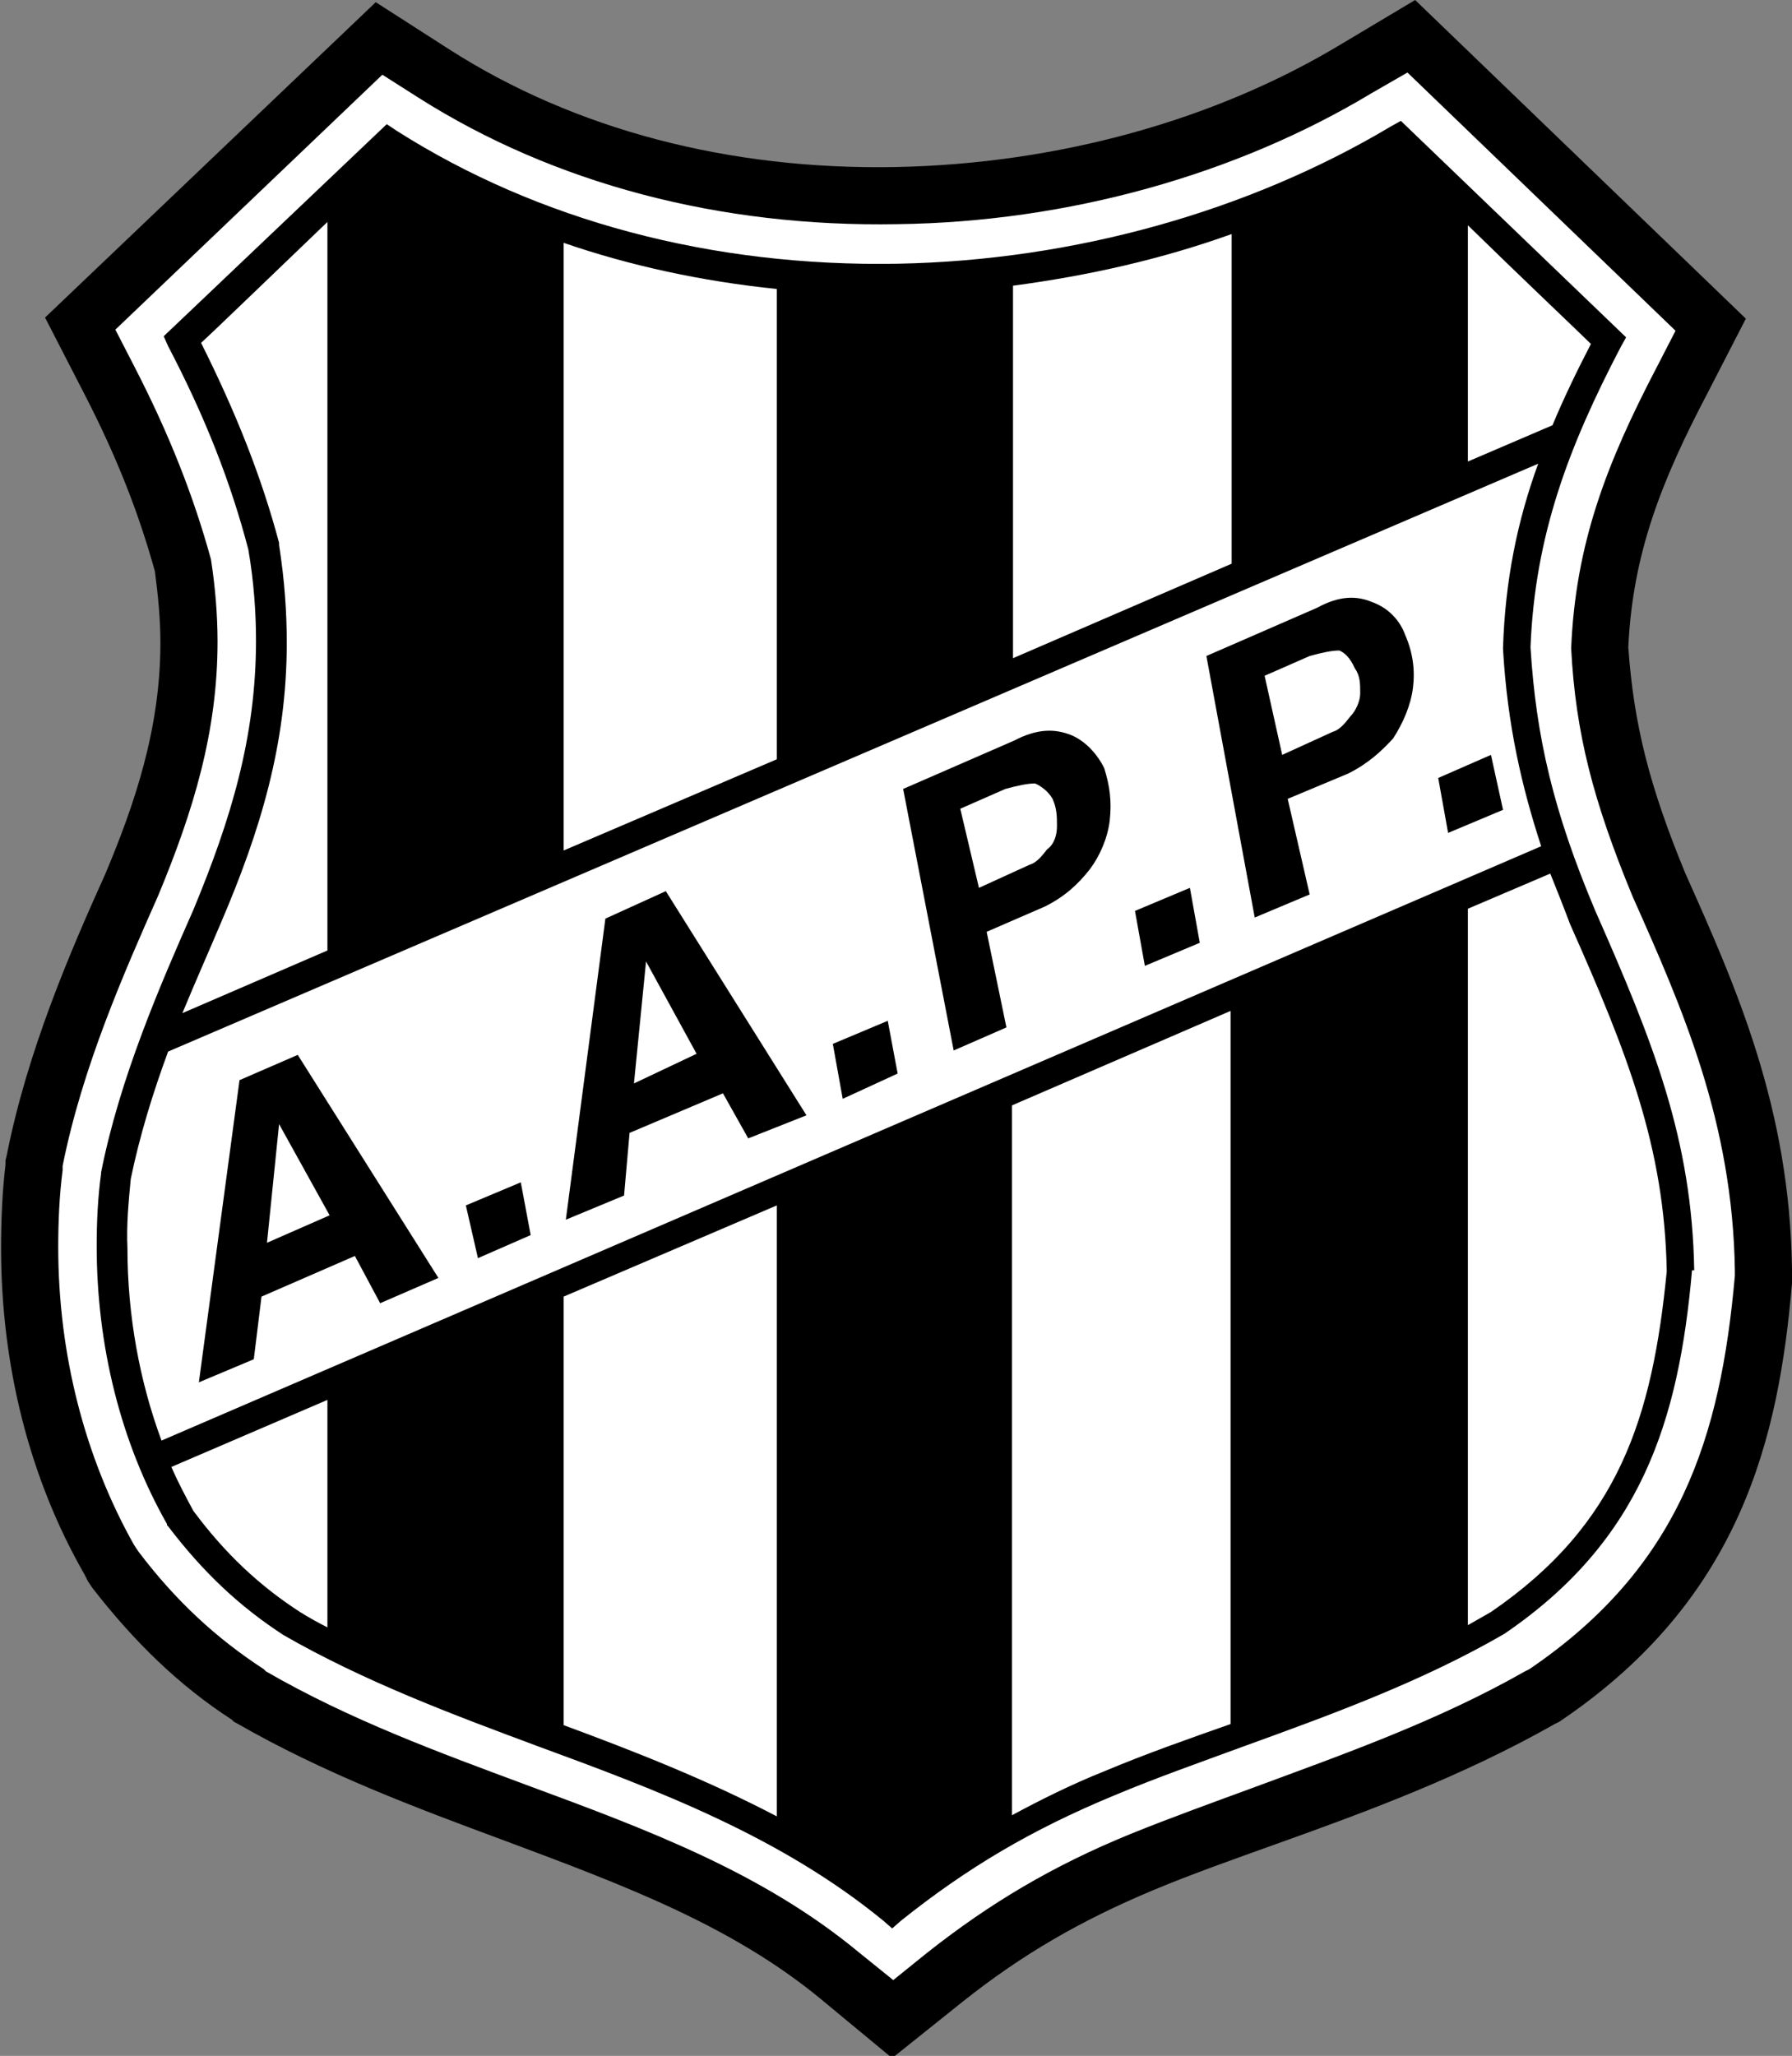 <?xml version="1.0" encoding="utf-8"?>
<!-- Generator: Adobe Illustrator 19.1.0, SVG Export Plug-In . SVG Version: 6.00 Build 0)  -->
<svg version="1.1" id="Layer_1" xmlns="http://www.w3.org/2000/svg" xmlns:xlink="http://www.w3.org/1999/xlink" x="0px" y="0px"
	 viewBox="-194.2 303.1 163.1 187.1" style="enable-background:new -194.2 303.1 163.1 187.1;" xml:space="preserve">
<rect x="-194.2" y="303.1" width="163.1" height="187.1" fill="#808080" stroke="none"/>
<style type="text/css">
	.st0{fill:#FFFFFF;}
</style>
<g>
	<path d="M-31.1,418.6L-31.1,418.6c-0.2-14.6-5-25.5-9.7-36c-3.3-8-4.7-13.6-5.2-20.6c0.4-8.5,3-15.1,7.2-23.1l3.5-6.8l-30.1-29
		l-0.5,0.3l-6.2,3.7c-11.6,7-25.9,10.9-40.5,11.2c-15.2,0.3-29.3-3.4-40.7-10.7l-6.7-4.3l-30.1,28.7l3.5,6.8c3,5.8,5,10.9,6.5,16.3
		c0.3,2.3,0.5,4.4,0.5,6.5c0,7.9-2.4,14.8-5,21c-3.2,7.1-7.1,16.1-9,25.7l-0.1,0.4l0,0.4c-0.3,2.5-0.4,5.1-0.4,7.6
		c0,10.7,2.6,21,7.6,29.7l0.3,0.6l0.4,0.6c3.8,4.9,7.9,8.9,12.7,12l0.2,0.2l0.2,0.1c8,4.6,16.3,7.7,24.4,10.7
		c10.7,4,20.7,7.7,28.9,14.5l6.4,5.3l6.5-5.2c5.3-4.2,10.6-7.3,17.3-10.1c3.6-1.5,7.3-2.8,11.2-4.2c8.4-3,17-6.2,25.3-10.9l0.4-0.2
		l0.3-0.2c16.3-11.1,19.7-25.7,20.9-39.7l0-0.5L-31.1,418.6L-31.1,418.6z"/>
	<path class="st0" d="M-69.4,311.6c-12.3,7.4-27.6,11.7-43.1,11.9c-16.2,0.3-31.3-3.7-43.6-11.5l-3.3-2.1l-24.3,23.2l1.7,3.3
		c3.2,6.2,5.4,11.8,7,17.6c0.4,2.6,0.6,5.1,0.6,7.5c0,8.2-2.2,15.4-5.4,23.1c-3.1,7-6.9,15.6-8.7,24.6l0,0.2l0,0.2
		c-0.3,2.3-0.4,4.7-0.4,7c0,9.7,2.4,19.1,6.9,27.1l0.2,0.3l0.2,0.3c3.4,4.5,7.1,7.9,11.4,10.7l0.1,0.1l0.1,0.1
		c7.6,4.4,15.8,7.4,23.6,10.3c11.1,4.1,21.6,8,30.4,15.3l3.1,2.5l3.1-2.5c5.7-4.5,11.4-7.9,18.5-10.8c3.7-1.5,7.6-2.9,11.4-4.3
		c8.1-3,16.6-6,24.5-10.5l0.2-0.1l0.2-0.1c13.7-9.3,17.4-21.1,18.7-35.8l0-0.2l0-0.3c-0.2-13.5-4.8-23.9-9.3-34
		c-3.6-8.7-5.2-14.9-5.6-22.6c0.4-9.5,3.2-16.8,7.8-25.6l1.7-3.3l-24.4-23.5L-69.4,311.6L-69.4,311.6z"/>
	<path d="M-40,418.7c-0.2-11.9-3.7-20.7-9-32.7c-3.8-9-5.4-15.8-5.9-24c0.4-10.2,3.5-18.3,8.2-27.3l0.5-0.9l-20.5-19.7l-0.9,0.5
		c-12.9,7.7-28.8,12.2-44.9,12.5c-16.9,0.3-32.7-3.9-45.6-12.1l-0.9-0.6l-20.3,19.3l0.4,0.9c3.4,6.5,5.7,12.4,7.3,18.5
		c0.5,2.9,0.7,5.7,0.7,8.3c0,8.8-2.3,16.3-5.7,24.5c-3,6.8-6.7,15.3-8.4,23.9l0,0.1l0,0c-0.3,2.2-0.4,4.4-0.4,6.6
		c0,9.1,2.2,17.9,6.4,25.3l0,0.1l0.1,0.1c3.2,4.2,6.5,7.3,10.5,9.9l0,0l0,0c7.3,4.2,15.3,7.2,23.1,10.1c10.9,4,22.1,8.2,31.5,15.9
		l0.8,0.7l0.8-0.7c6-4.8,11.9-8.3,19.4-11.4c3.8-1.6,7.8-3,11.6-4.4c8-2.9,16.3-5.9,23.9-10.3l0,0l0,0c12.5-8.5,15.9-19.4,17.1-33.1
		L-40,418.7L-40,418.7L-40,418.7z M-52.9,341.8l-7.7,3.3v-21.5c4.7,4.6,10.4,10,11.2,10.8C-50.7,336.9-51.9,339.4-52.9,341.8
		L-52.9,341.8z M-142.9,325.2c6.1,2.1,12.6,3.5,19.4,4.2v42.8l-19.4,8.3V325.2L-142.9,325.2z M-102,329.1c6.8-0.9,13.5-2.4,19.9-4.7
		v30l-19.9,8.6V329.1L-102,329.1z M-174.1,387.1c3.6-8.4,6-16.3,6-25.5c0-2.8-0.2-5.7-0.7-8.9l0-0.1l0-0.1c-1.6-6-3.9-11.8-7.1-18.2
		c0.8-0.7,6.8-6.5,11.5-11v66.3l-13.2,5.7C-176.4,392.4-175.2,389.7-174.1,387.1L-174.1,387.1z M-182.3,410.4
		c0.8-3.9,2-7.8,3.4-11.6l124.7-53.5c-1.9,5.2-3,10.6-3.2,16.7l0,0.1l0,0.1c0.4,6.9,1.7,12.5,3.5,18l0-0.1l-125.6,54.1
		c-2-5.4-3.1-11.4-3.1-17.5C-182.7,414.6-182.5,412.5-182.3,410.4L-182.3,410.4z M-123.5,468.4c-6.3-3.3-12.9-5.9-19.4-8.3v-39
		l19.4-8.3L-123.5,468.4L-123.5,468.4z M-176.6,440.6c-0.7-1.3-1.4-2.6-2-4l14.2-6.1v20.7c-0.8-0.4-1.7-0.9-2.5-1.4
		C-170.6,447.4-173.7,444.5-176.6,440.6L-176.6,440.6z M-93.7,464.3c-3,1.2-5.8,2.6-8.4,4v-64.6l19.9-8.6v64.9
		C-85.9,461.3-89.9,462.7-93.7,464.3L-93.7,464.3z M-58.5,449.8c-0.7,0.4-1.4,0.8-2.1,1.2v-65.2l7.5-3.2c0.6,1.5,1.2,3,1.8,4.6
		c5.2,11.7,8.6,20.3,8.8,31.6C-43.8,432-46.8,441.8-58.5,449.8L-58.5,449.8z"/>
	<path d="M-176.1,428.9l3.7-27.5l5.3-2.3l12.8,20.3l-5.3,2.3l-2.3-4.3l-8.5,3.7l-0.7,5.7L-176.1,428.9L-176.1,428.9z M-169.9,416.2
		l5.7-2.5l-4.6-8.3L-169.9,416.2L-169.9,416.2z M-146.8,410.7l0.9,4.8l-4.8,2.1l-1.1-4.8L-146.8,410.7L-146.8,410.7z M-142.7,414.1
		l3.6-27.4l5.5-2.5l12.8,20.4l-5.3,2.1l-2.3-4.1l-8.5,3.6l-0.5,5.7L-142.7,414.1L-142.7,414.1z M-136.5,401.7l5.7-2.7l-4.6-8.4
		L-136.5,401.7L-136.5,401.7z M-113.4,396l0.9,4.8l-5,2.3l-0.9-5L-113.4,396L-113.4,396z M-107.4,398.7l-4.6-23.8l10.1-4.4
		c2.1-1.1,3.7-1.1,5.2-0.5c1.2,0.5,2.3,1.6,3,3c0.5,1.6,0.7,3,0.5,4.8c-0.2,1.6-0.9,3.2-1.8,4.4c-1.1,1.4-2.3,2.5-4.1,3.4l-5.3,2.3
		l1.8,8.7L-107.4,398.7L-107.4,398.7z M-105.1,383.9l4.6-2.1c0.7-0.2,1.2-0.9,1.6-1.4c0.7-0.5,0.9-1.4,0.9-2.1c0-0.9,0-1.6-0.4-2.5
		c-0.4-0.7-1.1-1.2-1.6-1.4c-0.7,0-1.6,0.2-2.7,0.5l-4.1,1.8L-105.1,383.9L-105.1,383.9z M-85.9,383.9l0.9,5l-5,2.1l-0.9-5
		L-85.9,383.9L-85.9,383.9z M-80,386.6l-4.4-23.8l10.1-4.4c2-1.1,3.6-1.1,5-0.5c1.4,0.5,2.5,1.6,3,3c0.7,1.6,0.9,3.2,0.7,4.8
		c-0.2,1.6-0.9,3.2-1.8,4.6c-1.1,1.2-2.3,2.3-4.1,3.2l-5.5,2.3l2,8.7L-80,386.6L-80,386.6z M-77.5,371.8l4.6-2.1
		c0.7-0.2,1.2-0.9,1.6-1.4c0.5-0.5,0.9-1.4,0.9-2.1c0-0.9,0-1.6-0.5-2.3c-0.4-0.9-0.9-1.4-1.4-1.6c-0.7,0-1.6,0.2-2.7,0.5l-4.1,1.8
		L-77.5,371.8L-77.5,371.8z M-58.5,371.8l1.1,5l-5,2.1l-0.9-5L-58.5,371.8L-58.5,371.8z"/>
</g>
</svg>
